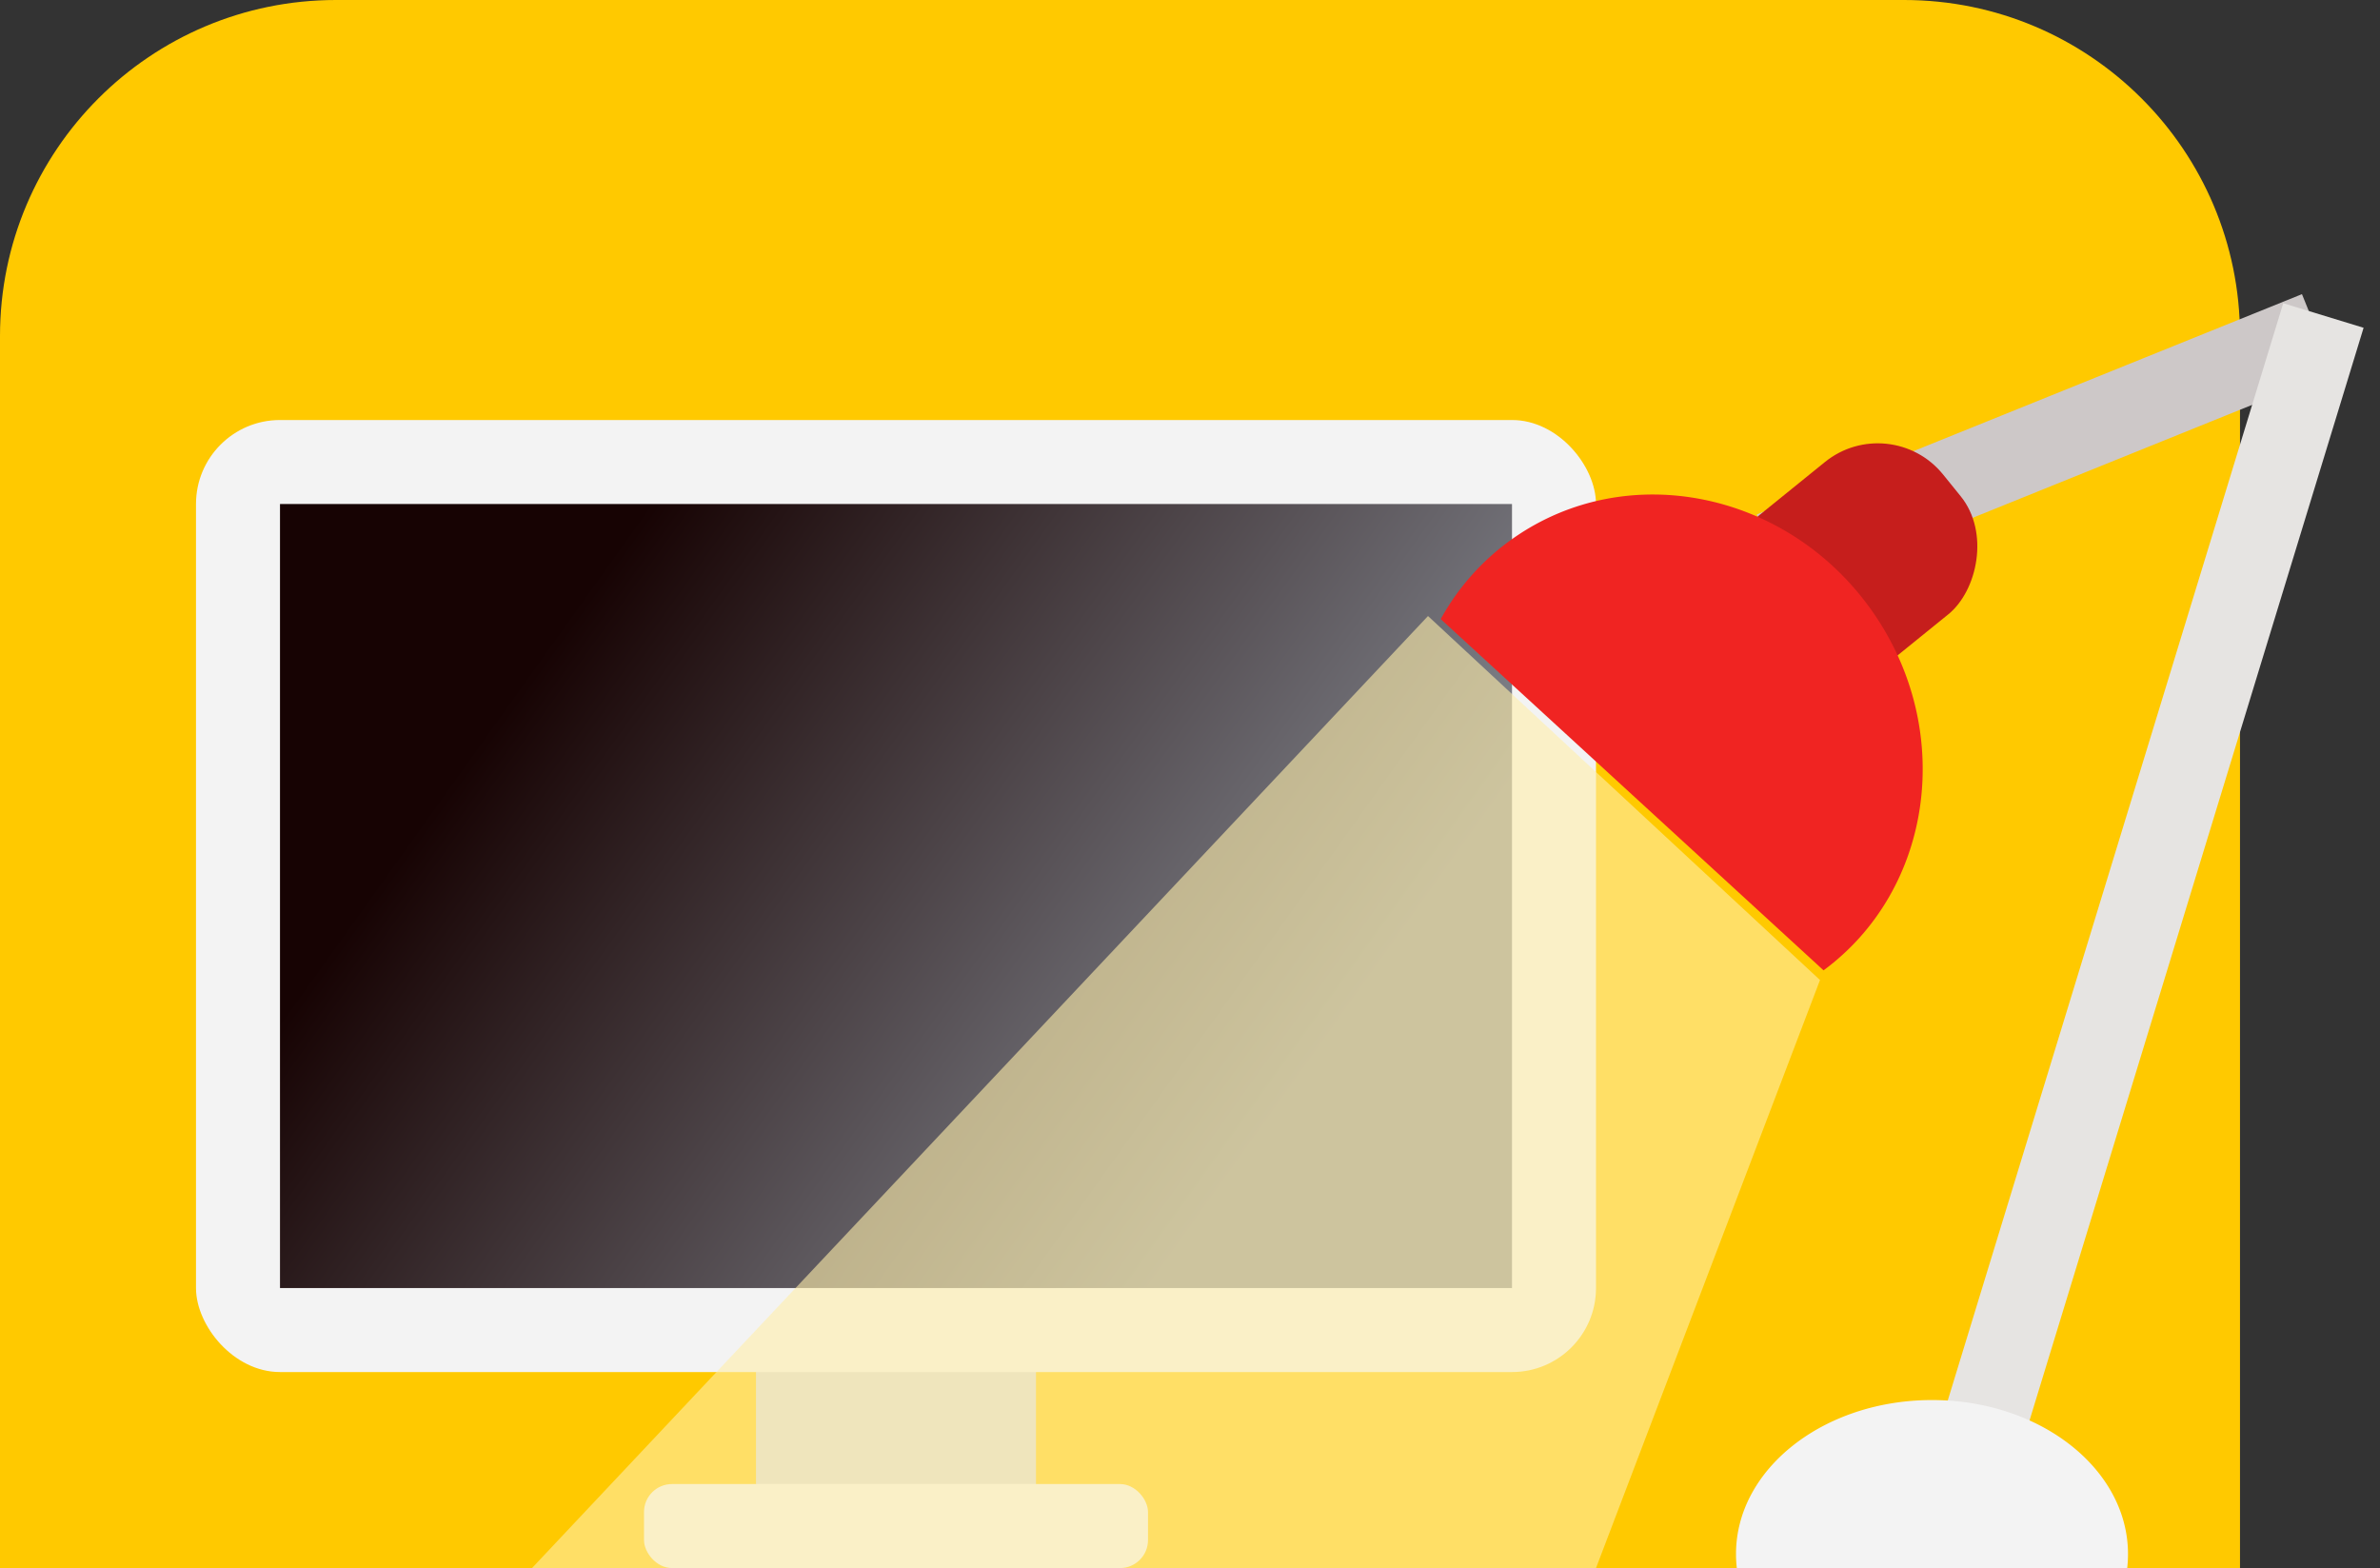 <svg xmlns="http://www.w3.org/2000/svg" width="85" height="56" viewBox="0 0 85 56">
    <rect x="0" y="0" width="85" height="56" fill="#333333" stroke="none"/>
    <defs>
        <linearGradient id="a" x1="13.102%" x2="85.523%" y1="36.327%" y2="69.298%">
            <stop offset="0%" stop-color="#170303"/>
            <stop offset="100%" stop-color="#82858D"/>
        </linearGradient>
    </defs>
    <g fill="none" fill-rule="evenodd" transform="translate(-1 -1)">
        <g transform="translate(.497 .497)">
            <path fill="#FFC900" d="M12.503.503h56c6.627 0 12 5.372 12 12v44h-80v-44c0-6.628 5.372-12 12-12z"/>
            <path fill="#D8D8D8" d="M27.503 49h10v5h-10z"/>
            <rect width="50" height="34" x="7.503" y="15.503" fill="#F3F3F3" rx="3"/>
            <rect width="18" height="3" x="23.503" y="53.503" fill="#F3F3F3" rx="1"/>
            <path fill="url(#a)" d="M10.503 18.503h44v28h-44z"/>
        </g>
        <path fill="#FFEFAA" fill-opacity=".6" d="M52 23l14 13-8 21H20z"/>
        <path fill="#CDC8C8" d="M63.743 19.372l19.47-7.867 1.124 2.781-19.47 7.867z"/>
        <path fill="#E6E4E2" d="M82.544 11.829l2.87.877-12.28 40.165-2.87-.877z"/>
        <path fill="#F3F3F3" d="M63.029 57a4.386 4.386 0 0 1-.029-.5c0-3.038 3.134-5.5 7-5.5s7 2.462 7 5.5c0 .169-.01.335-.029.5H63.03z"/>
        <rect width="7" height="9" x="63.712" y="16.665" fill="#C61E1C" rx="3" transform="rotate(51 67.212 21.165)"/>
        <path fill="#F02422" d="M52.454 23.109a8.572 8.572 0 0 1 2.597-2.89c4.072-2.852 9.812-1.679 12.821 2.619 2.965 4.234 2.173 9.922-1.745 12.816L52.454 23.109z"/>
    </g>
</svg>
